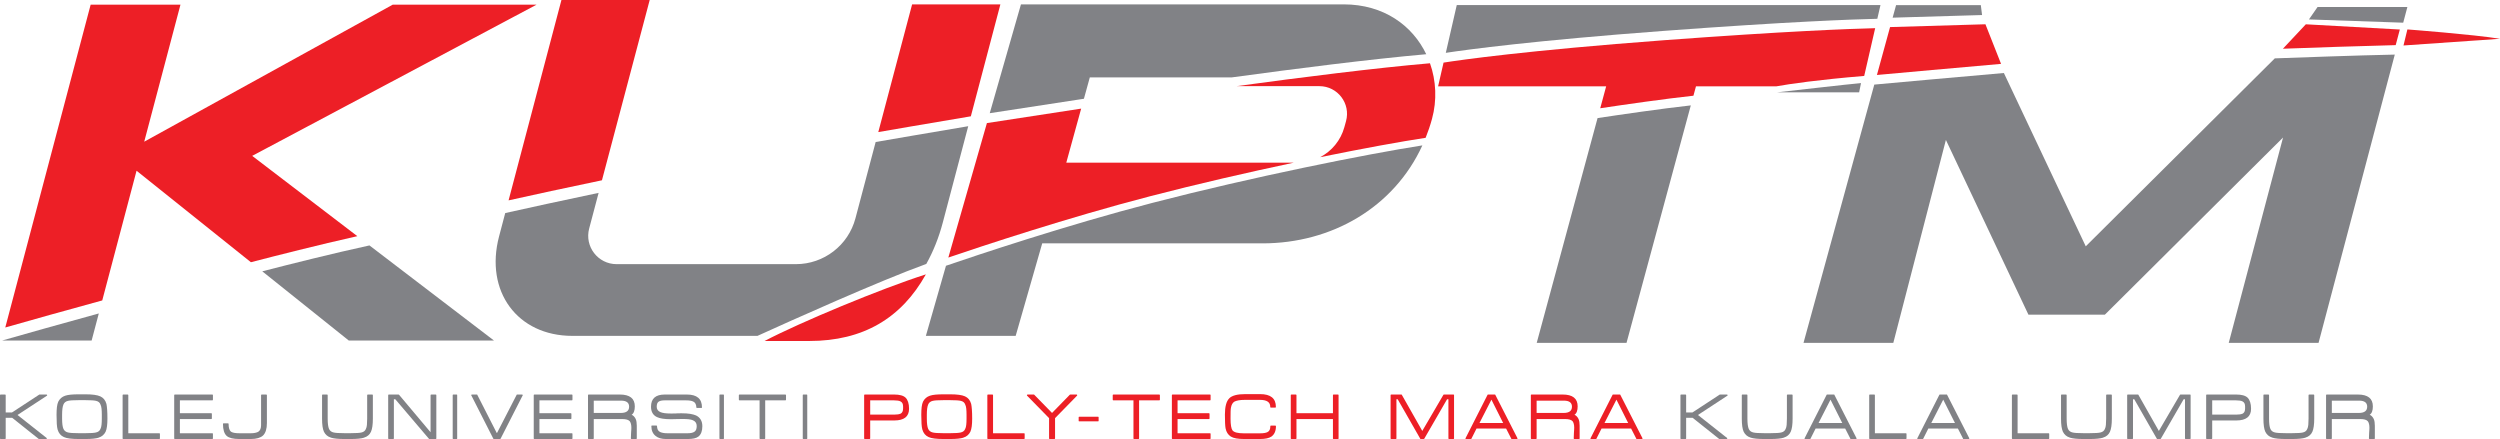 <?xml version="1.0" encoding="UTF-8"?>
<svg xmlns="http://www.w3.org/2000/svg" xmlns:xlink="http://www.w3.org/1999/xlink" width="720.25pt" height="126.48pt" viewBox="0 0 720.25 126.48" version="1.1">
<defs>
<clipPath id="clip1">
  <path d="M 692 8 L 720.25 8 L 720.25 14 L 692 14 Z M 692 8 "/>
</clipPath>
<clipPath id="clip2">
  <path d="M 0 113 L 14 113 L 14 126.48 L 0 126.48 Z M 0 113 "/>
</clipPath>
<clipPath id="clip3">
  <path d="M 16 113 L 31 113 L 31 126.48 L 16 126.48 Z M 16 113 "/>
</clipPath>
<clipPath id="clip4">
  <path d="M 35 113 L 47 113 L 47 126.48 L 35 126.48 Z M 35 113 "/>
</clipPath>
<clipPath id="clip5">
  <path d="M 50 113 L 62 113 L 62 126.48 L 50 126.48 Z M 50 113 "/>
</clipPath>
<clipPath id="clip6">
  <path d="M 64 113 L 77 113 L 77 126.48 L 64 126.48 Z M 64 113 "/>
</clipPath>
<clipPath id="clip7">
  <path d="M 92 113 L 108 113 L 108 126.48 L 92 126.48 Z M 92 113 "/>
</clipPath>
<clipPath id="clip8">
  <path d="M 111 113 L 126 113 L 126 126.48 L 111 126.48 Z M 111 113 "/>
</clipPath>
<clipPath id="clip9">
  <path d="M 130 113 L 132 113 L 132 126.48 L 130 126.48 Z M 130 113 "/>
</clipPath>
<clipPath id="clip10">
  <path d="M 135 113 L 151 113 L 151 126.48 L 135 126.48 Z M 135 113 "/>
</clipPath>
<clipPath id="clip11">
  <path d="M 153 113 L 165 113 L 165 126.48 L 153 126.48 Z M 153 113 "/>
</clipPath>
<clipPath id="clip12">
  <path d="M 169 113 L 184 113 L 184 126.48 L 169 126.48 Z M 169 113 "/>
</clipPath>
<clipPath id="clip13">
  <path d="M 187 113 L 203 113 L 203 126.48 L 187 126.48 Z M 187 113 "/>
</clipPath>
<clipPath id="clip14">
  <path d="M 207 113 L 209 113 L 209 126.48 L 207 126.48 Z M 207 113 "/>
</clipPath>
<clipPath id="clip15">
  <path d="M 212 113 L 227 113 L 227 126.48 L 212 126.48 Z M 212 113 "/>
</clipPath>
<clipPath id="clip16">
  <path d="M 231 113 L 233 113 L 233 126.48 L 231 126.48 Z M 231 113 "/>
</clipPath>
<clipPath id="clip17">
  <path d="M 248 113 L 262 113 L 262 126.48 L 248 126.48 Z M 248 113 "/>
</clipPath>
<clipPath id="clip18">
  <path d="M 265 113 L 281 113 L 281 126.48 L 265 126.48 Z M 265 113 "/>
</clipPath>
<clipPath id="clip19">
  <path d="M 284 113 L 296 113 L 296 126.48 L 284 126.48 Z M 284 113 "/>
</clipPath>
<clipPath id="clip20">
  <path d="M 295 113 L 311 113 L 311 126.48 L 295 126.48 Z M 295 113 "/>
</clipPath>
<clipPath id="clip21">
  <path d="M 320 113 L 335 113 L 335 126.48 L 320 126.48 Z M 320 113 "/>
</clipPath>
<clipPath id="clip22">
  <path d="M 337 113 L 349 113 L 349 126.48 L 337 126.48 Z M 337 113 "/>
</clipPath>
<clipPath id="clip23">
  <path d="M 352 113 L 368 113 L 368 126.48 L 352 126.48 Z M 352 113 "/>
</clipPath>
<clipPath id="clip24">
  <path d="M 371 113 L 386 113 L 386 126.48 L 371 126.48 Z M 371 113 "/>
</clipPath>
<clipPath id="clip25">
  <path d="M 400 113 L 419 113 L 419 126.48 L 400 126.48 Z M 400 113 "/>
</clipPath>
<clipPath id="clip26">
  <path d="M 422 113 L 438 113 L 438 126.48 L 422 126.48 Z M 422 113 "/>
</clipPath>
<clipPath id="clip27">
  <path d="M 441 113 L 456 113 L 456 126.48 L 441 126.48 Z M 441 113 "/>
</clipPath>
<clipPath id="clip28">
  <path d="M 458 113 L 474 113 L 474 126.48 L 458 126.48 Z M 458 113 "/>
</clipPath>
<clipPath id="clip29">
  <path d="M 484 113 L 498 113 L 498 126.48 L 484 126.48 Z M 484 113 "/>
</clipPath>
<clipPath id="clip30">
  <path d="M 501 113 L 517 113 L 517 126.48 L 501 126.48 Z M 501 113 "/>
</clipPath>
<clipPath id="clip31">
  <path d="M 519 113 L 535 113 L 535 126.48 L 519 126.48 Z M 519 113 "/>
</clipPath>
<clipPath id="clip32">
  <path d="M 538 113 L 550 113 L 550 126.48 L 538 126.48 Z M 538 113 "/>
</clipPath>
<clipPath id="clip33">
  <path d="M 552 113 L 568 113 L 568 126.48 L 552 126.48 Z M 552 113 "/>
</clipPath>
<clipPath id="clip34">
  <path d="M 579 113 L 591 113 L 591 126.48 L 579 126.48 Z M 579 113 "/>
</clipPath>
<clipPath id="clip35">
  <path d="M 593 113 L 609 113 L 609 126.48 L 593 126.48 Z M 593 113 "/>
</clipPath>
<clipPath id="clip36">
  <path d="M 612 113 L 632 113 L 632 126.48 L 612 126.48 Z M 612 113 "/>
</clipPath>
<clipPath id="clip37">
  <path d="M 635 113 L 649 113 L 649 126.48 L 635 126.48 Z M 635 113 "/>
</clipPath>
<clipPath id="clip38">
  <path d="M 652 113 L 667 113 L 667 126.48 L 652 126.48 Z M 652 113 "/>
</clipPath>
<clipPath id="clip39">
  <path d="M 670 113 L 685 113 L 685 126.48 L 670 126.48 Z M 670 113 "/>
</clipPath>
</defs>
<g id="surface1">
<path style=" stroke:none;fill-rule:nonzero;fill:rgb(50.6%,50.999%,52.499%);fill-opacity:1;" d="M 271.613 64.137 L 278.945 36.359 C 275.184 36.984 269.762 37.906 262.863 39.09 C 258.926 39.766 255.172 40.414 252.277 40.914 L 246.453 62.902 C 244.391 70.684 237.348 76.102 229.297 76.102 L 177.637 76.102 C 172.273 76.102 168.363 71.023 169.738 65.84 L 172.461 55.566 C 162.371 57.668 151.965 59.957 145.555 61.383 L 143.785 68.094 C 139.605 83.93 149.055 96.766 164.891 96.766 L 218.227 96.766 C 227.555 92.523 253.277 80.949 266.867 76.039 C 268.887 72.418 270.484 68.426 271.613 64.137 "/>
<path style=" stroke:none;fill-rule:nonzero;fill:rgb(50.6%,50.999%,52.499%);fill-opacity:1;" d="M 26.398 98.113 L 28.465 90.305 C 18.008 93.168 7.023 96.277 0.586 98.113 "/>
<path style=" stroke:none;fill-rule:nonzero;fill:rgb(50.6%,50.999%,52.499%);fill-opacity:1;" d="M 75.562 78.168 L 100.488 98.113 L 142.32 98.113 L 106.438 70.707 C 95.836 73.02 83.566 76.102 75.562 78.168 "/>
<path style=" stroke:none;fill-rule:nonzero;fill:rgb(50.6%,50.999%,52.499%);fill-opacity:1;" d="M 272.535 76.566 L 266.742 96.77 L 292.613 96.77 L 300.262 70.113 L 363.746 70.113 C 383.598 70.113 401.57 59.809 409.785 41.887 C 393.887 44.371 361.086 50.902 331.914 58.473 C 307.004 64.941 281.027 73.656 272.535 76.566 "/>
<path style=" stroke:none;fill-rule:nonzero;fill:rgb(50.6%,50.999%,52.499%);fill-opacity:1;" d="M 387.102 1.258 L 294.137 1.258 L 285.145 32.613 C 288.281 32.129 295.316 31.051 311.199 28.617 L 312.277 28.453 L 313.973 22.305 L 354.801 22.305 C 373.336 19.773 394.98 17.023 410.902 15.621 C 406.965 7.41 398.719 1.258 387.102 1.258 "/>
<path style=" stroke:none;fill-rule:nonzero;fill:rgb(50.6%,50.999%,52.499%);fill-opacity:1;" d="M 540.855 5.414 L 541.766 1.453 L 419.695 1.453 L 416.535 15.223 C 422.863 14.266 441.93 11.684 479.238 8.906 C 515.262 6.223 534.02 5.57 540.855 5.414 "/>
<path style=" stroke:none;fill-rule:nonzero;fill:rgb(50.6%,50.999%,52.499%);fill-opacity:1;" d="M 536.16 23.938 C 532.508 24.246 514.828 26.293 511.984 26.598 L 535.617 26.598 "/>
<path style=" stroke:none;fill-rule:nonzero;fill:rgb(50.6%,50.999%,52.499%);fill-opacity:1;" d="M 442.727 98.785 L 468.598 98.785 L 487.121 30.363 C 478.578 31.312 466.902 33.02 460.258 34.02 "/>
<path style=" stroke:none;fill-rule:nonzero;fill:rgb(50.6%,50.999%,52.499%);fill-opacity:1;" d="M 570.676 1.48 L 546.258 1.48 L 545.27 5.09 L 571.031 4.332 Z M 570.676 1.48 "/>
<path style=" stroke:none;fill-rule:nonzero;fill:rgb(50.6%,50.999%,52.499%);fill-opacity:1;" d="M 600.906 70.965 L 577.316 21.031 C 564.914 22.105 545.676 23.852 539.984 24.371 L 519.59 98.785 L 545.461 98.785 L 560.613 40.316 L 584.395 90.664 L 606.402 90.664 L 608.996 88.09 L 657.746 39.621 L 642.098 98.785 L 667.973 98.785 L 689.938 15.73 C 679.191 15.949 661.746 16.582 655.371 16.816 "/>
<path style=" stroke:none;fill-rule:nonzero;fill:rgb(50.6%,50.999%,52.499%);fill-opacity:1;" d="M 667.691 2.016 L 665.207 5.598 L 692.367 6.539 L 693.551 2.066 L 693.566 2.016 "/>
<path style=" stroke:none;fill-rule:nonzero;fill:rgb(92.899%,12.199%,14.899%);fill-opacity:1;" d="M 233.184 98.238 C 248.641 98.238 259.703 91.676 266.742 79.043 C 253.625 83.242 230.441 92.902 220.277 98.238 "/>
<path style=" stroke:none;fill-rule:nonzero;fill:rgb(92.899%,12.199%,14.899%);fill-opacity:1;" d="M 146.52 57.727 C 153.371 56.207 163.652 53.957 173.422 51.938 L 187.18 -0.004 L 161.754 -0.004 "/>
<path style=" stroke:none;fill-rule:nonzero;fill:rgb(92.899%,12.199%,14.899%);fill-opacity:1;" d="M 279.699 33.508 L 288.211 1.258 L 262.781 1.258 L 253.035 38.055 C 255.73 37.59 259 37.027 262.406 36.441 C 270.176 35.105 275.957 34.125 279.699 33.508 "/>
<path style=" stroke:none;fill-rule:nonzero;fill:rgb(92.899%,12.199%,14.899%);fill-opacity:1;" d="M 154.586 1.344 L 113.145 1.344 L 41.551 40.82 L 51.992 1.344 L 26.117 1.344 L 1.52 94.352 C 8.523 92.359 19.371 89.301 29.457 86.555 L 39.34 49.188 L 72.285 75.547 C 79.477 73.676 91.805 70.539 102.945 68.039 L 72.656 44.906 "/>
<path style=" stroke:none;fill-rule:nonzero;fill:rgb(92.899%,12.199%,14.899%);fill-opacity:1;" d="M 311.484 31.293 C 303.637 32.496 288.656 34.785 284.328 35.461 L 273.215 74.203 C 282.875 70.914 307.621 62.695 331.41 56.523 C 345.074 52.973 359.535 49.656 372.699 46.871 L 307.195 46.871 "/>
<path style=" stroke:none;fill-rule:nonzero;fill:rgb(92.899%,12.199%,14.899%);fill-opacity:1;" d="M 356.242 24.82 L 380.109 24.82 C 385.371 24.82 389.188 29.832 387.789 34.906 L 387.312 36.637 C 386.262 40.465 383.668 43.543 380.32 45.289 C 392.863 42.73 403.699 40.766 410.723 39.703 C 411.422 37.957 412.043 36.148 412.555 34.27 C 414.023 28.91 413.766 23.285 411.977 18.227 C 396.336 19.57 374.832 22.289 356.242 24.82 "/>
<path style=" stroke:none;fill-rule:nonzero;fill:rgb(92.899%,12.199%,14.899%);fill-opacity:1;" d="M 415.887 18.039 L 414.32 24.863 L 462.738 24.863 L 461.027 31.188 C 468.121 30.125 479.664 28.457 487.879 27.574 L 488.613 24.863 L 511.816 24.863 C 515.691 24.172 523.535 23.004 537.078 21.875 L 540.238 8.117 C 532.941 8.301 514.305 8.988 479.438 11.586 C 439.742 14.543 420.797 17.27 415.887 18.039 "/>
<path style=" stroke:none;fill-rule:nonzero;fill:rgb(92.899%,12.199%,14.899%);fill-opacity:1;" d="M 544.527 7.801 L 540.742 21.602 C 547.246 21.012 564.754 19.422 576.504 18.402 L 572.004 6.992 "/>
<path style=" stroke:none;fill-rule:nonzero;fill:rgb(92.899%,12.199%,14.899%);fill-opacity:1;" d="M 657.703 14.039 C 665.703 13.746 681.238 13.207 690.199 13 L 691.391 8.504 L 664.312 7 "/>
<g clip-path="url(#clip1)" clip-rule="nonzero">
<path style=" stroke:none;fill-rule:nonzero;fill:rgb(92.899%,12.199%,14.899%);fill-opacity:1;" d="M 693.566 8.48 L 692.449 13.102 L 720.254 11.172 C 712.441 9.91 693.566 8.48 693.566 8.48 "/>
</g>
<g clip-path="url(#clip2)" clip-rule="nonzero">
<path style=" stroke:none;fill-rule:nonzero;fill:rgb(50.6%,50.999%,52.499%);fill-opacity:1;" d="M 5.043 119.555 L 13.504 126.238 C 13.492 126.238 13.484 126.258 13.484 126.297 C 13.484 126.418 13.422 126.48 13.301 126.48 L 11.176 126.48 L 3.504 120.367 L 1.641 120.367 L 1.641 126.297 C 1.641 126.418 1.578 126.48 1.457 126.48 L 0.184 126.48 C 0.062 126.48 0 126.418 0 126.297 L 0 113.867 C 0 113.73 0.062 113.664 0.184 113.664 L 1.457 113.664 C 1.578 113.664 1.641 113.73 1.641 113.867 L 1.641 118.824 L 3.461 118.824 L 11.34 113.664 L 13.383 113.664 C 13.52 113.664 13.586 113.73 13.586 113.867 C 13.586 113.895 13.578 113.926 13.566 113.969 "/>
</g>
<g clip-path="url(#clip3)" clip-rule="nonzero">
<path style=" stroke:none;fill-rule:nonzero;fill:rgb(50.6%,50.999%,52.499%);fill-opacity:1;" d="M 29.332 119.496 C 29.332 118.805 29.305 118.211 29.25 117.711 C 29.195 117.215 29.094 116.82 28.945 116.539 C 28.758 115.984 28.332 115.633 27.672 115.484 C 27.145 115.352 26.125 115.285 24.613 115.285 L 22.668 115.285 C 21.156 115.285 20.133 115.352 19.59 115.484 C 18.945 115.633 18.504 115.984 18.277 116.539 C 18.02 117.133 17.891 118.117 17.891 119.496 L 17.891 120.605 C 17.891 121.984 18.02 122.973 18.277 123.562 C 18.52 124.102 18.965 124.449 19.609 124.598 C 20.137 124.73 21.156 124.801 22.668 124.801 L 24.613 124.801 C 26.109 124.801 27.125 124.73 27.648 124.598 C 28.312 124.449 28.742 124.102 28.945 123.562 C 29.094 123.281 29.195 122.891 29.25 122.391 C 29.305 121.891 29.332 121.297 29.332 120.605 Z M 30.828 122.812 C 30.746 123.449 30.613 123.977 30.422 124.395 C 30.223 124.801 29.953 125.145 29.613 125.438 C 29.277 125.727 28.879 125.938 28.418 126.074 L 28.418 126.094 C 28.027 126.215 27.523 126.309 26.902 126.379 C 26.281 126.445 25.523 126.48 24.633 126.48 L 22.668 126.48 C 20.617 126.48 19.195 126.293 18.398 125.914 C 17.508 125.52 16.906 124.801 16.594 123.746 C 16.484 123.355 16.41 122.809 16.359 122.105 C 16.316 121.406 16.289 120.535 16.289 119.496 C 16.289 118.645 16.328 117.902 16.402 117.266 C 16.477 116.633 16.609 116.113 16.797 115.707 C 17 115.305 17.266 114.957 17.598 114.664 C 17.926 114.375 18.336 114.148 18.824 113.988 L 18.844 113.988 C 19.598 113.73 20.875 113.602 22.668 113.602 L 24.633 113.602 C 26.602 113.602 28.02 113.797 28.887 114.188 C 29.316 114.379 29.684 114.656 29.988 115.02 C 30.293 115.383 30.52 115.836 30.668 116.375 C 30.746 116.754 30.816 117.293 30.867 117.996 C 30.922 118.699 30.949 119.57 30.949 120.605 C 30.949 121.445 30.91 122.18 30.828 122.812 "/>
</g>
<g clip-path="url(#clip4)" clip-rule="nonzero">
<path style=" stroke:none;fill-rule:nonzero;fill:rgb(50.6%,50.999%,52.499%);fill-opacity:1;" d="M 35.504 126.48 C 35.383 126.48 35.324 126.418 35.324 126.297 L 35.324 113.867 C 35.324 113.73 35.383 113.664 35.504 113.664 L 36.781 113.664 C 36.902 113.664 36.965 113.73 36.965 113.867 L 36.965 124.82 L 45.895 124.82 C 46.016 124.82 46.074 124.879 46.074 125 L 46.074 126.297 C 46.074 126.418 46.016 126.48 45.895 126.48 "/>
</g>
<g clip-path="url(#clip5)" clip-rule="nonzero">
<path style=" stroke:none;fill-rule:nonzero;fill:rgb(50.6%,50.999%,52.499%);fill-opacity:1;" d="M 50.371 126.48 C 50.25 126.48 50.188 126.418 50.188 126.297 L 50.188 113.867 C 50.188 113.73 50.25 113.664 50.371 113.664 L 61.184 113.664 C 61.289 113.664 61.344 113.73 61.344 113.867 L 61.344 115.141 C 61.344 115.277 61.289 115.344 61.184 115.344 L 51.828 115.344 L 51.828 119.047 L 60.879 119.047 C 60.988 119.047 61.039 119.117 61.039 119.25 L 61.039 120.527 C 61.039 120.664 60.988 120.73 60.879 120.73 L 51.828 120.73 L 51.828 124.82 L 61.184 124.82 C 61.289 124.82 61.344 124.879 61.344 125 L 61.344 126.297 C 61.344 126.418 61.289 126.48 61.184 126.48 "/>
</g>
<g clip-path="url(#clip6)" clip-rule="nonzero">
<path style=" stroke:none;fill-rule:nonzero;fill:rgb(50.6%,50.999%,52.499%);fill-opacity:1;" d="M 76.613 124.031 C 76.422 124.637 76.145 125.117 75.781 125.465 C 75.43 125.793 74.961 126.043 74.375 126.215 C 73.785 126.391 73.082 126.48 72.258 126.48 L 68.938 126.48 C 67.211 126.48 66 126.184 65.312 125.59 C 64.598 124.941 64.238 123.785 64.238 122.125 C 64.238 122.02 64.293 121.965 64.402 121.965 L 65.676 121.965 C 65.797 121.965 65.859 122.02 65.859 122.125 C 65.859 123.234 66.082 123.977 66.527 124.355 C 66.742 124.504 67.047 124.617 67.441 124.699 C 67.832 124.777 68.332 124.82 68.938 124.82 L 72.258 124.82 C 72.73 124.82 73.145 124.781 73.504 124.707 C 73.863 124.633 74.16 124.531 74.406 124.395 C 74.945 124.043 75.215 123.41 75.215 122.492 L 75.215 113.867 C 75.215 113.73 75.277 113.664 75.398 113.664 L 76.691 113.664 C 76.828 113.664 76.895 113.73 76.895 113.867 L 76.895 121.906 C 76.895 122.715 76.801 123.422 76.613 124.031 "/>
</g>
<g clip-path="url(#clip7)" clip-rule="nonzero">
<path style=" stroke:none;fill-rule:nonzero;fill:rgb(50.6%,50.999%,52.499%);fill-opacity:1;" d="M 106.875 124.395 C 106.496 125.23 105.836 125.789 104.891 126.074 C 104.891 126.086 104.887 126.094 104.871 126.094 C 104.492 126.215 103.992 126.312 103.363 126.379 C 102.734 126.445 101.977 126.48 101.086 126.48 L 99.184 126.48 C 98.293 126.48 97.531 126.445 96.906 126.379 C 96.277 126.312 95.766 126.215 95.375 126.094 C 95.363 126.094 95.348 126.086 95.336 126.074 C 94.848 125.926 94.445 125.711 94.121 125.426 C 93.797 125.145 93.531 124.797 93.332 124.395 C 93.141 123.988 93.004 123.469 92.914 122.836 C 92.828 122.203 92.785 121.457 92.785 120.609 L 92.785 113.867 C 92.785 113.73 92.84 113.664 92.945 113.664 L 94.223 113.664 C 94.344 113.664 94.406 113.73 94.406 113.867 L 94.406 120.609 C 94.406 121.984 94.531 122.973 94.789 123.566 C 95.031 124.117 95.477 124.461 96.125 124.598 C 96.652 124.73 97.672 124.797 99.184 124.797 L 101.086 124.797 C 102.598 124.797 103.617 124.73 104.145 124.598 C 104.789 124.449 105.215 124.105 105.418 123.566 C 105.566 123.281 105.664 122.895 105.711 122.398 C 105.758 121.906 105.781 121.309 105.781 120.609 L 105.781 113.867 C 105.781 113.73 105.852 113.664 105.984 113.664 L 107.242 113.664 C 107.363 113.664 107.422 113.73 107.422 113.867 L 107.422 120.609 C 107.422 122.324 107.242 123.582 106.875 124.395 "/>
</g>
<g clip-path="url(#clip8)" clip-rule="nonzero">
<path style=" stroke:none;fill-rule:nonzero;fill:rgb(50.6%,50.999%,52.499%);fill-opacity:1;" d="M 123.703 126.48 C 123.637 126.48 123.594 126.461 123.578 126.418 L 113.883 115.02 L 113.477 115.02 L 113.477 126.297 C 113.477 126.418 113.414 126.48 113.297 126.48 L 112.02 126.48 C 111.898 126.48 111.836 126.418 111.836 126.297 L 111.836 113.867 C 111.836 113.73 111.898 113.664 112.02 113.664 L 114.836 113.664 C 114.875 113.664 114.922 113.691 114.977 113.746 L 124.047 124.535 L 124.047 113.867 C 124.047 113.73 124.113 113.664 124.25 113.664 L 125.523 113.664 C 125.645 113.664 125.707 113.73 125.707 113.867 L 125.707 126.297 C 125.707 126.418 125.645 126.48 125.523 126.48 "/>
</g>
<g clip-path="url(#clip9)" clip-rule="nonzero">
<path style=" stroke:none;fill-rule:nonzero;fill:rgb(50.6%,50.999%,52.499%);fill-opacity:1;" d="M 130.582 126.48 C 130.473 126.48 130.422 126.418 130.422 126.297 L 130.422 113.867 C 130.422 113.73 130.473 113.664 130.582 113.664 L 131.574 113.664 C 131.668 113.664 131.715 113.73 131.715 113.867 L 131.715 126.297 C 131.715 126.418 131.668 126.48 131.574 126.48 "/>
</g>
<g clip-path="url(#clip10)" clip-rule="nonzero">
<path style=" stroke:none;fill-rule:nonzero;fill:rgb(50.6%,50.999%,52.499%);fill-opacity:1;" d="M 137.492 113.703 L 137.516 113.723 L 137.492 113.723 Z M 144.195 126.438 C 144.168 126.469 144.129 126.48 144.074 126.48 L 142.273 126.48 C 142.219 126.48 142.18 126.469 142.152 126.438 L 135.793 113.926 L 135.793 113.969 C 135.766 113.938 135.754 113.898 135.754 113.844 C 135.754 113.805 135.77 113.766 135.805 113.723 C 135.836 113.684 135.883 113.664 135.934 113.664 L 137.395 113.664 C 137.461 113.664 137.492 113.672 137.484 113.684 C 137.477 113.699 137.48 113.711 137.492 113.723 L 143.102 124.719 L 143.203 124.719 L 148.871 113.703 C 148.871 113.676 148.898 113.664 148.953 113.664 L 150.41 113.664 C 150.48 113.664 150.531 113.684 150.562 113.723 C 150.598 113.766 150.613 113.805 150.613 113.844 C 150.613 113.898 150.602 113.938 150.574 113.969 L 150.574 113.926 "/>
</g>
<g clip-path="url(#clip11)" clip-rule="nonzero">
<path style=" stroke:none;fill-rule:nonzero;fill:rgb(50.6%,50.999%,52.499%);fill-opacity:1;" d="M 153.949 126.48 C 153.828 126.48 153.77 126.418 153.77 126.297 L 153.77 113.867 C 153.77 113.73 153.828 113.664 153.949 113.664 L 164.766 113.664 C 164.871 113.664 164.926 113.73 164.926 113.867 L 164.926 115.141 C 164.926 115.277 164.871 115.344 164.766 115.344 L 155.41 115.344 L 155.41 119.047 L 164.461 119.047 C 164.566 119.047 164.621 119.117 164.621 119.25 L 164.621 120.527 C 164.621 120.664 164.566 120.73 164.461 120.73 L 155.41 120.73 L 155.41 124.82 L 164.766 124.82 C 164.871 124.82 164.926 124.879 164.926 125 L 164.926 126.297 C 164.926 126.418 164.871 126.48 164.766 126.48 "/>
</g>
<g clip-path="url(#clip12)" clip-rule="nonzero">
<path style=" stroke:none;fill-rule:nonzero;fill:rgb(50.6%,50.999%,52.499%);fill-opacity:1;" d="M 178.922 115.426 L 171.062 115.426 L 171.062 118.969 L 178.84 118.969 C 180.445 118.969 181.25 118.367 181.25 117.168 C 181.25 116.004 180.473 115.426 178.922 115.426 M 181.938 126.48 C 181.816 126.48 181.754 126.418 181.754 126.297 C 181.754 125.945 181.773 125.414 181.816 124.695 C 181.844 124.348 181.863 124.051 181.875 123.809 C 181.891 123.566 181.898 123.375 181.898 123.238 C 181.898 122.797 181.855 122.422 181.773 122.117 C 181.695 121.812 181.586 121.566 181.449 121.379 C 181.25 121.148 180.969 120.984 180.609 120.883 C 180.254 120.781 179.812 120.73 179.285 120.73 L 171.062 120.73 L 171.062 126.297 C 171.062 126.418 171.004 126.48 170.883 126.48 L 169.586 126.48 C 169.465 126.48 169.402 126.418 169.402 126.297 L 169.402 113.863 C 169.402 113.73 169.465 113.664 169.586 113.664 L 178.574 113.664 C 181.449 113.664 182.891 114.805 182.891 117.086 C 182.891 117.664 182.816 118.16 182.664 118.574 C 182.516 118.984 182.289 119.293 181.977 119.492 C 182.465 119.711 182.848 120.109 183.133 120.688 C 183.254 120.945 183.336 121.242 183.383 121.582 C 183.434 121.918 183.457 122.277 183.457 122.652 L 183.457 126.297 C 183.457 126.418 183.406 126.48 183.312 126.48 "/>
</g>
<g clip-path="url(#clip13)" clip-rule="nonzero">
<path style=" stroke:none;fill-rule:nonzero;fill:rgb(50.6%,50.999%,52.499%);fill-opacity:1;" d="M 201.246 125.75 C 200.926 126.008 200.504 126.191 199.984 126.309 C 199.465 126.422 198.844 126.48 198.129 126.48 L 191.852 126.48 C 190.586 126.48 189.598 126.188 188.898 125.609 C 188.074 124.961 187.66 124.016 187.66 122.773 C 187.66 122.652 187.715 122.594 187.824 122.594 L 189.102 122.594 C 189.223 122.594 189.281 122.652 189.281 122.773 C 189.297 123.18 189.371 123.523 189.504 123.809 C 189.641 124.09 189.863 124.309 190.172 124.457 C 190.391 124.562 190.672 124.648 191.023 124.719 C 191.375 124.785 191.785 124.82 192.258 124.82 L 198.07 124.82 C 198.527 124.82 198.914 124.785 199.223 124.719 C 199.535 124.648 199.789 124.555 199.992 124.434 C 200.262 124.273 200.453 124.051 200.559 123.766 C 200.668 123.484 200.723 123.145 200.723 122.754 C 200.723 121.93 200.352 121.371 199.609 121.074 C 199.312 120.938 198.918 120.844 198.434 120.789 C 197.949 120.734 197.383 120.711 196.734 120.711 L 196.246 120.711 C 196.07 120.711 195.863 120.715 195.621 120.73 L 194.93 120.73 C 194.902 120.73 194.871 120.734 194.828 120.738 C 194.789 120.746 194.742 120.75 194.688 120.75 L 194.426 120.75 C 194.141 120.766 193.891 120.77 193.676 120.77 L 193.148 120.77 C 191.422 120.77 190.133 120.566 189.281 120.164 C 188.133 119.625 187.559 118.625 187.559 117.168 C 187.559 114.832 188.879 113.664 191.508 113.664 L 197.906 113.664 C 200.797 113.664 202.238 114.898 202.238 117.367 C 202.238 117.477 202.191 117.531 202.098 117.531 L 200.781 117.531 C 200.676 117.531 200.621 117.477 200.621 117.367 C 200.605 116.977 200.531 116.637 200.398 116.348 C 200.262 116.055 200.039 115.836 199.73 115.688 C 199.27 115.457 198.582 115.344 197.664 115.344 L 191.469 115.344 C 191.051 115.344 190.703 115.379 190.426 115.445 C 190.148 115.512 189.93 115.602 189.77 115.707 C 189.391 115.953 189.199 116.445 189.199 117.188 C 189.199 117.93 189.57 118.449 190.312 118.746 C 190.934 119.004 191.887 119.129 193.168 119.129 L 193.797 119.129 C 194.082 119.129 194.418 119.125 194.809 119.109 C 194.852 119.109 194.895 119.105 194.941 119.102 C 194.988 119.094 195.039 119.09 195.094 119.09 L 195.355 119.09 C 195.598 119.078 195.816 119.07 196.004 119.07 L 196.449 119.07 C 197.367 119.07 198.164 119.125 198.84 119.23 C 199.512 119.34 200.082 119.496 200.539 119.695 C 201.742 120.293 202.344 121.324 202.344 122.797 C 202.344 124.156 201.977 125.145 201.246 125.75 "/>
</g>
<g clip-path="url(#clip14)" clip-rule="nonzero">
<path style=" stroke:none;fill-rule:nonzero;fill:rgb(50.6%,50.999%,52.499%);fill-opacity:1;" d="M 207.434 126.48 C 207.324 126.48 207.27 126.418 207.27 126.297 L 207.27 113.867 C 207.27 113.73 207.324 113.664 207.434 113.664 L 208.426 113.664 C 208.52 113.664 208.566 113.73 208.566 113.867 L 208.566 126.297 C 208.566 126.418 208.52 126.48 208.426 126.48 "/>
</g>
<g clip-path="url(#clip15)" clip-rule="nonzero">
<path style=" stroke:none;fill-rule:nonzero;fill:rgb(50.6%,50.999%,52.499%);fill-opacity:1;" d="M 220.453 115.344 L 220.453 126.297 C 220.453 126.418 220.395 126.48 220.273 126.48 L 218.996 126.48 C 218.891 126.48 218.836 126.418 218.836 126.297 L 218.836 115.344 L 213.066 115.344 C 212.93 115.344 212.863 115.277 212.863 115.141 L 212.863 113.863 C 212.863 113.73 212.93 113.664 213.066 113.664 L 226.246 113.664 C 226.383 113.664 226.449 113.73 226.449 113.863 L 226.449 115.141 C 226.449 115.277 226.383 115.344 226.246 115.344 "/>
</g>
<g clip-path="url(#clip16)" clip-rule="nonzero">
<path style=" stroke:none;fill-rule:nonzero;fill:rgb(50.6%,50.999%,52.499%);fill-opacity:1;" d="M 231.438 126.48 C 231.328 126.48 231.273 126.418 231.273 126.297 L 231.273 113.867 C 231.273 113.73 231.328 113.664 231.438 113.664 L 232.43 113.664 C 232.523 113.664 232.57 113.73 232.57 113.867 L 232.57 126.297 C 232.57 126.418 232.523 126.48 232.43 126.48 "/>
</g>
<g clip-path="url(#clip17)" clip-rule="nonzero">
<path style=" stroke:none;fill-rule:nonzero;fill:rgb(92.899%,12.199%,14.899%);fill-opacity:1;" d="M 260.18 117.086 C 260.18 116.734 260.117 116.438 259.996 116.191 C 259.875 115.953 259.68 115.762 259.406 115.629 C 259.207 115.531 258.957 115.461 258.66 115.414 C 258.363 115.367 257.996 115.344 257.566 115.344 L 250.703 115.344 L 250.703 119.453 L 257.566 119.453 C 258.402 119.453 259.016 119.367 259.406 119.191 L 259.406 119.211 C 259.68 119.078 259.875 118.879 259.996 118.625 C 260.117 118.367 260.18 118.062 260.18 117.711 Z M 257.629 121.137 L 250.703 121.137 L 250.703 126.297 C 250.703 126.418 250.637 126.48 250.5 126.48 L 249.145 126.48 C 249.02 126.48 248.961 126.418 248.961 126.297 L 248.961 113.863 C 248.961 113.73 249.02 113.664 249.145 113.664 L 257.629 113.664 C 258.383 113.664 259.035 113.738 259.59 113.887 C 260.145 114.035 260.582 114.266 260.906 114.574 C 261.219 114.887 261.461 115.309 261.637 115.84 C 261.812 116.375 261.898 117.02 261.898 117.773 C 261.898 120.016 260.473 121.137 257.629 121.137 "/>
</g>
<g clip-path="url(#clip18)" clip-rule="nonzero">
<path style=" stroke:none;fill-rule:nonzero;fill:rgb(92.899%,12.199%,14.899%);fill-opacity:1;" d="M 278.461 119.496 C 278.461 118.805 278.434 118.211 278.379 117.711 C 278.324 117.215 278.227 116.82 278.074 116.539 C 277.887 115.984 277.461 115.633 276.801 115.484 C 276.273 115.352 275.254 115.285 273.742 115.285 L 271.801 115.285 C 270.289 115.285 269.262 115.352 268.723 115.484 C 268.074 115.633 267.637 115.984 267.406 116.539 C 267.148 117.133 267.02 118.117 267.02 119.496 L 267.02 120.605 C 267.02 121.984 267.148 122.973 267.406 123.562 C 267.648 124.102 268.094 124.449 268.742 124.598 C 269.27 124.73 270.289 124.801 271.801 124.801 L 273.742 124.801 C 275.242 124.801 276.254 124.73 276.781 124.598 C 277.441 124.449 277.875 124.102 278.074 123.562 C 278.227 123.281 278.324 122.891 278.379 122.391 C 278.434 121.891 278.461 121.297 278.461 120.605 Z M 279.961 122.812 C 279.879 123.449 279.742 123.977 279.555 124.395 C 279.352 124.801 279.082 125.145 278.746 125.438 C 278.406 125.727 278.008 125.938 277.551 126.074 L 277.551 126.094 C 277.156 126.215 276.652 126.309 276.031 126.379 C 275.41 126.445 274.652 126.48 273.766 126.48 L 271.801 126.48 C 269.746 126.48 268.324 126.293 267.527 125.914 C 266.637 125.52 266.035 124.801 265.727 123.746 C 265.617 123.355 265.539 122.809 265.492 122.105 C 265.445 121.406 265.422 120.535 265.422 119.496 C 265.422 118.645 265.461 117.902 265.531 117.266 C 265.605 116.633 265.738 116.113 265.93 115.707 C 266.129 115.305 266.398 114.957 266.727 114.664 C 267.059 114.375 267.469 114.148 267.953 113.988 L 267.973 113.988 C 268.73 113.73 270.004 113.602 271.801 113.602 L 273.766 113.602 C 275.734 113.602 277.152 113.797 278.016 114.188 C 278.445 114.379 278.816 114.656 279.117 115.02 C 279.422 115.383 279.648 115.836 279.797 116.375 C 279.879 116.754 279.945 117.293 280 117.996 C 280.055 118.699 280.082 119.57 280.082 120.605 C 280.082 121.445 280.039 122.18 279.961 122.812 "/>
</g>
<g clip-path="url(#clip19)" clip-rule="nonzero">
<path style=" stroke:none;fill-rule:nonzero;fill:rgb(92.899%,12.199%,14.899%);fill-opacity:1;" d="M 284.637 126.48 C 284.516 126.48 284.453 126.418 284.453 126.297 L 284.453 113.867 C 284.453 113.73 284.516 113.664 284.637 113.664 L 285.91 113.664 C 286.031 113.664 286.094 113.73 286.094 113.867 L 286.094 124.82 L 295.023 124.82 C 295.145 124.82 295.203 124.879 295.203 125 L 295.203 126.297 C 295.203 126.418 295.145 126.48 295.023 126.48 "/>
</g>
<g clip-path="url(#clip20)" clip-rule="nonzero">
<path style=" stroke:none;fill-rule:nonzero;fill:rgb(92.899%,12.199%,14.899%);fill-opacity:1;" d="M 303.961 120.465 L 303.961 126.297 C 303.961 126.418 303.898 126.48 303.777 126.48 L 302.398 126.48 C 302.293 126.48 302.238 126.418 302.238 126.297 L 302.238 120.465 L 295.898 113.988 C 295.871 113.973 295.859 113.953 295.859 113.926 L 295.859 113.863 C 295.859 113.73 295.93 113.664 296.062 113.664 L 297.887 113.664 C 297.91 113.664 297.934 113.676 297.945 113.703 L 303.09 118.969 L 308.23 113.703 C 308.258 113.676 308.305 113.664 308.371 113.664 L 310.176 113.664 C 310.281 113.664 310.336 113.73 310.336 113.863 L 310.336 113.926 C 310.336 113.953 310.324 113.973 310.297 113.988 "/>
</g>
<path style=" stroke:none;fill-rule:nonzero;fill:rgb(92.899%,12.199%,14.899%);fill-opacity:1;" d="M 310.922 121.387 C 310.816 121.387 310.762 121.34 310.762 121.246 L 310.762 120.215 C 310.762 120.117 310.816 120.07 310.922 120.07 L 316.371 120.07 C 316.465 120.07 316.512 120.117 316.512 120.215 L 316.512 121.246 C 316.512 121.34 316.465 121.387 316.371 121.387 "/>
<g clip-path="url(#clip21)" clip-rule="nonzero">
<path style=" stroke:none;fill-rule:nonzero;fill:rgb(92.899%,12.199%,14.899%);fill-opacity:1;" d="M 328.172 115.344 L 328.172 126.297 C 328.172 126.418 328.109 126.48 327.988 126.48 L 326.711 126.48 C 326.605 126.48 326.551 126.418 326.551 126.297 L 326.551 115.344 L 320.781 115.344 C 320.645 115.344 320.578 115.277 320.578 115.141 L 320.578 113.863 C 320.578 113.73 320.645 113.664 320.781 113.664 L 333.961 113.664 C 334.094 113.664 334.164 113.73 334.164 113.863 L 334.164 115.141 C 334.164 115.277 334.094 115.344 333.961 115.344 "/>
</g>
<g clip-path="url(#clip22)" clip-rule="nonzero">
<path style=" stroke:none;fill-rule:nonzero;fill:rgb(92.899%,12.199%,14.899%);fill-opacity:1;" d="M 337.801 126.48 C 337.68 126.48 337.617 126.418 337.617 126.297 L 337.617 113.867 C 337.617 113.73 337.68 113.664 337.801 113.664 L 348.613 113.664 C 348.719 113.664 348.773 113.73 348.773 113.867 L 348.773 115.141 C 348.773 115.277 348.719 115.344 348.613 115.344 L 339.258 115.344 L 339.258 119.047 L 348.309 119.047 C 348.414 119.047 348.469 119.117 348.469 119.25 L 348.469 120.527 C 348.469 120.664 348.414 120.73 348.309 120.73 L 339.258 120.73 L 339.258 124.82 L 348.613 124.82 C 348.719 124.82 348.773 124.879 348.773 125 L 348.773 126.297 C 348.773 126.418 348.719 126.48 348.613 126.48 "/>
</g>
<g clip-path="url(#clip23)" clip-rule="nonzero">
<path style=" stroke:none;fill-rule:nonzero;fill:rgb(92.899%,12.199%,14.899%);fill-opacity:1;" d="M 367.578 122.715 C 367.594 122.727 367.598 122.754 367.598 122.797 C 367.598 124.156 367.168 125.152 366.305 125.773 C 365.59 126.242 364.5 126.48 363.043 126.48 L 358.445 126.48 C 357.555 126.48 356.789 126.422 356.148 126.309 C 355.508 126.191 354.977 126.008 354.559 125.75 C 354.184 125.492 353.867 125.176 353.617 124.789 C 353.367 124.402 353.188 123.938 353.082 123.383 C 352.961 122.723 352.898 121.402 352.898 119.434 C 352.898 117.141 353.316 115.582 354.156 114.758 L 354.137 114.758 C 354.957 113.945 356.504 113.543 358.77 113.543 L 363.023 113.543 C 364.535 113.543 365.672 113.844 366.434 114.453 C 367.195 115.062 367.578 115.98 367.578 117.207 L 367.578 117.246 C 367.578 117.367 367.523 117.43 367.418 117.43 L 366.141 117.43 C 366.02 117.43 365.961 117.367 365.961 117.246 L 365.961 117.207 C 365.961 115.871 364.98 115.203 363.023 115.203 L 358.648 115.203 C 357.906 115.203 357.289 115.25 356.797 115.344 C 356.305 115.438 355.914 115.559 355.633 115.707 C 355.121 116.02 354.789 116.594 354.641 117.43 C 354.586 117.656 354.555 118.039 354.539 118.574 C 354.527 119.105 354.52 119.785 354.52 120.609 C 354.52 121.5 354.57 122.23 354.672 122.805 C 354.773 123.379 354.918 123.785 355.105 124.027 C 355.578 124.57 356.645 124.84 358.305 124.84 L 363.023 124.84 C 363.98 124.84 364.691 124.727 365.148 124.496 C 365.703 124.238 365.98 123.691 365.98 122.855 L 365.98 122.797 C 365.98 122.672 366.039 122.613 366.16 122.613 L 367.457 122.613 C 367.473 122.613 367.477 122.617 367.477 122.633 "/>
</g>
<g clip-path="url(#clip24)" clip-rule="nonzero">
<path style=" stroke:none;fill-rule:nonzero;fill:rgb(92.899%,12.199%,14.899%);fill-opacity:1;" d="M 384.18 126.48 C 384.074 126.48 384.02 126.418 384.02 126.297 L 384.02 120.73 L 373.512 120.73 L 373.512 126.297 C 373.512 126.418 373.449 126.48 373.328 126.48 L 372.055 126.48 C 371.93 126.48 371.871 126.418 371.871 126.297 L 371.871 113.867 C 371.871 113.73 371.93 113.664 372.055 113.664 L 373.328 113.664 C 373.449 113.664 373.512 113.73 373.512 113.867 L 373.512 119.047 L 384.02 119.047 L 384.02 113.867 C 384.02 113.73 384.074 113.664 384.18 113.664 L 385.477 113.664 C 385.586 113.664 385.641 113.73 385.641 113.867 L 385.641 126.297 C 385.641 126.418 385.586 126.48 385.477 126.48 "/>
</g>
<g clip-path="url(#clip25)" clip-rule="nonzero">
<path style=" stroke:none;fill-rule:nonzero;fill:rgb(92.899%,12.199%,14.899%);fill-opacity:1;" d="M 417.473 126.48 C 417.352 126.48 417.289 126.418 417.289 126.297 L 417.289 115.02 L 416.906 115.02 L 410.305 126.441 C 410.277 126.465 410.23 126.48 410.164 126.48 L 409.289 126.48 C 409.266 126.48 409.238 126.473 409.211 126.461 L 402.672 115.02 L 402.309 115.02 L 402.309 126.297 C 402.309 126.418 402.246 126.48 402.125 126.48 L 400.809 126.48 C 400.688 126.48 400.629 126.418 400.629 126.297 L 400.629 113.867 C 400.629 113.73 400.688 113.664 400.809 113.664 L 403.723 113.664 C 403.766 113.664 403.797 113.668 403.828 113.684 L 409.758 124.152 L 415.871 113.703 C 415.898 113.676 415.945 113.664 416.016 113.664 L 418.77 113.664 C 418.863 113.664 418.91 113.73 418.91 113.867 L 418.91 126.297 C 418.91 126.418 418.863 126.48 418.77 126.48 "/>
</g>
<g clip-path="url(#clip26)" clip-rule="nonzero">
<path style=" stroke:none;fill-rule:nonzero;fill:rgb(92.899%,12.199%,14.899%);fill-opacity:1;" d="M 426.238 121.863 L 433.059 121.863 L 429.68 115.141 Z M 435.551 126.48 L 435.43 126.48 C 435.43 126.469 435.422 126.445 435.41 126.418 L 435.43 126.441 L 433.91 123.465 L 425.387 123.465 L 423.887 126.441 L 423.887 126.418 L 423.887 126.48 L 422.371 126.48 C 422.246 126.48 422.188 126.418 422.188 126.297 L 422.188 126.277 C 422.188 126.25 422.199 126.223 422.227 126.195 L 422.227 126.238 L 428.586 113.703 C 428.613 113.676 428.652 113.664 428.707 113.664 L 430.672 113.664 C 430.711 113.664 430.734 113.668 430.742 113.672 C 430.75 113.68 430.758 113.691 430.773 113.703 L 437.172 126.238 L 437.172 126.195 C 437.184 126.223 437.191 126.25 437.191 126.277 L 437.191 126.297 C 437.191 126.418 437.137 126.48 437.027 126.48 "/>
</g>
<g clip-path="url(#clip27)" clip-rule="nonzero">
<path style=" stroke:none;fill-rule:nonzero;fill:rgb(92.899%,12.199%,14.899%);fill-opacity:1;" d="M 450.555 115.426 L 442.699 115.426 L 442.699 118.969 L 450.473 118.969 C 452.078 118.969 452.883 118.367 452.883 117.168 C 452.883 116.004 452.105 115.426 450.555 115.426 M 453.57 126.48 C 453.449 126.48 453.391 126.418 453.391 126.297 C 453.391 125.945 453.406 125.414 453.449 124.695 C 453.477 124.348 453.496 124.051 453.508 123.809 C 453.523 123.566 453.531 123.375 453.531 123.238 C 453.531 122.797 453.488 122.422 453.406 122.117 C 453.328 121.812 453.219 121.566 453.086 121.379 C 452.883 121.148 452.602 120.984 452.242 120.883 C 451.887 120.781 451.445 120.73 450.918 120.73 L 442.699 120.73 L 442.699 126.297 C 442.699 126.418 442.637 126.48 442.516 126.48 L 441.219 126.48 C 441.098 126.48 441.035 126.418 441.035 126.297 L 441.035 113.863 C 441.035 113.73 441.098 113.664 441.219 113.664 L 450.211 113.664 C 453.086 113.664 454.523 114.805 454.523 117.086 C 454.523 117.664 454.449 118.16 454.301 118.574 C 454.148 118.984 453.922 119.293 453.609 119.492 C 454.098 119.711 454.48 120.109 454.766 120.688 C 454.887 120.945 454.973 121.242 455.02 121.582 C 455.066 121.918 455.09 122.277 455.09 122.652 L 455.09 126.297 C 455.09 126.418 455.039 126.48 454.949 126.48 "/>
</g>
<g clip-path="url(#clip28)" clip-rule="nonzero">
<path style=" stroke:none;fill-rule:nonzero;fill:rgb(92.899%,12.199%,14.899%);fill-opacity:1;" d="M 462.254 121.863 L 469.074 121.863 L 465.695 115.141 Z M 471.566 126.48 L 471.445 126.48 C 471.445 126.469 471.438 126.445 471.426 126.418 L 471.445 126.441 L 469.926 123.465 L 461.402 123.465 L 459.902 126.441 L 459.902 126.418 L 459.902 126.48 L 458.387 126.48 C 458.266 126.48 458.203 126.418 458.203 126.297 L 458.203 126.277 C 458.203 126.25 458.219 126.223 458.242 126.195 L 458.242 126.238 L 464.602 113.703 C 464.629 113.676 464.668 113.664 464.723 113.664 L 466.688 113.664 C 466.727 113.664 466.75 113.668 466.758 113.672 C 466.766 113.68 466.773 113.691 466.789 113.703 L 473.188 126.238 L 473.188 126.195 C 473.199 126.223 473.207 126.25 473.207 126.277 L 473.207 126.297 C 473.207 126.418 473.152 126.48 473.047 126.48 "/>
</g>
<g clip-path="url(#clip29)" clip-rule="nonzero">
<path style=" stroke:none;fill-rule:nonzero;fill:rgb(50.6%,50.999%,52.499%);fill-opacity:1;" d="M 489.18 119.555 L 497.641 126.238 C 497.629 126.238 497.621 126.258 497.621 126.297 C 497.621 126.418 497.562 126.48 497.438 126.48 L 495.312 126.48 L 487.641 120.367 L 485.777 120.367 L 485.777 126.297 C 485.777 126.418 485.715 126.48 485.594 126.48 L 484.316 126.48 C 484.195 126.48 484.137 126.418 484.137 126.297 L 484.137 113.867 C 484.137 113.73 484.195 113.664 484.316 113.664 L 485.594 113.664 C 485.715 113.664 485.777 113.73 485.777 113.867 L 485.777 118.824 L 487.598 118.824 L 495.477 113.664 L 497.52 113.664 C 497.656 113.664 497.723 113.73 497.723 113.867 C 497.723 113.895 497.715 113.926 497.703 113.969 "/>
</g>
<g clip-path="url(#clip30)" clip-rule="nonzero">
<path style=" stroke:none;fill-rule:nonzero;fill:rgb(50.6%,50.999%,52.499%);fill-opacity:1;" d="M 515.902 124.395 C 515.523 125.23 514.863 125.789 513.922 126.074 C 513.922 126.086 513.914 126.094 513.898 126.094 C 513.52 126.215 513.02 126.312 512.391 126.379 C 511.762 126.445 511.004 126.48 510.113 126.48 L 508.211 126.48 C 507.32 126.48 506.559 126.445 505.93 126.379 C 505.305 126.312 504.797 126.215 504.402 126.094 C 504.391 126.094 504.375 126.086 504.363 126.074 C 503.879 125.926 503.473 125.711 503.148 125.426 C 502.824 125.145 502.562 124.797 502.359 124.395 C 502.168 123.988 502.031 123.469 501.941 122.836 C 501.855 122.203 501.812 121.457 501.812 120.609 L 501.812 113.867 C 501.812 113.73 501.863 113.664 501.973 113.664 L 503.25 113.664 C 503.371 113.664 503.43 113.73 503.43 113.867 L 503.43 120.609 C 503.43 121.984 503.559 122.973 503.816 123.566 C 504.059 124.117 504.504 124.461 505.152 124.598 C 505.68 124.73 506.699 124.797 508.211 124.797 L 510.113 124.797 C 511.625 124.797 512.645 124.73 513.172 124.598 C 513.816 124.449 514.242 124.105 514.445 123.566 C 514.594 123.281 514.691 122.895 514.738 122.398 C 514.785 121.906 514.809 121.309 514.809 120.609 L 514.809 113.867 C 514.809 113.73 514.879 113.664 515.012 113.664 L 516.27 113.664 C 516.391 113.664 516.449 113.73 516.449 113.867 L 516.449 120.609 C 516.449 122.324 516.27 123.582 515.902 124.395 "/>
</g>
<g clip-path="url(#clip31)" clip-rule="nonzero">
<path style=" stroke:none;fill-rule:nonzero;fill:rgb(50.6%,50.999%,52.499%);fill-opacity:1;" d="M 523.926 121.863 L 530.75 121.863 L 527.367 115.141 Z M 533.238 126.48 L 533.117 126.48 C 533.117 126.469 533.113 126.445 533.098 126.418 L 533.117 126.441 L 531.602 123.465 L 523.074 123.465 L 521.578 126.441 L 521.578 126.418 L 521.578 126.48 L 520.059 126.48 C 519.938 126.48 519.879 126.418 519.879 126.297 L 519.879 126.277 C 519.879 126.25 519.891 126.223 519.918 126.195 L 519.918 126.238 L 526.273 113.703 C 526.301 113.676 526.344 113.664 526.395 113.664 L 528.359 113.664 C 528.402 113.664 528.426 113.668 528.43 113.672 C 528.438 113.68 528.445 113.691 528.461 113.703 L 534.859 126.238 L 534.859 126.195 C 534.871 126.223 534.879 126.25 534.879 126.277 L 534.879 126.297 C 534.879 126.418 534.824 126.48 534.719 126.48 "/>
</g>
<g clip-path="url(#clip32)" clip-rule="nonzero">
<path style=" stroke:none;fill-rule:nonzero;fill:rgb(50.6%,50.999%,52.499%);fill-opacity:1;" d="M 538.699 126.48 C 538.578 126.48 538.516 126.418 538.516 126.297 L 538.516 113.867 C 538.516 113.73 538.578 113.664 538.699 113.664 L 539.973 113.664 C 540.094 113.664 540.156 113.73 540.156 113.867 L 540.156 124.82 L 549.086 124.82 C 549.207 124.82 549.266 124.879 549.266 125 L 549.266 126.297 C 549.266 126.418 549.207 126.48 549.086 126.48 "/>
</g>
<g clip-path="url(#clip33)" clip-rule="nonzero">
<path style=" stroke:none;fill-rule:nonzero;fill:rgb(50.6%,50.999%,52.499%);fill-opacity:1;" d="M 556.402 121.863 L 563.227 121.863 L 559.844 115.141 Z M 565.715 126.48 L 565.594 126.48 C 565.594 126.469 565.586 126.445 565.574 126.418 L 565.594 126.441 L 564.074 123.465 L 555.551 123.465 L 554.055 126.441 L 554.055 126.418 L 554.055 126.48 L 552.535 126.48 C 552.414 126.48 552.352 126.418 552.352 126.297 L 552.352 126.277 C 552.352 126.25 552.367 126.223 552.395 126.195 L 552.395 126.238 L 558.75 113.703 C 558.777 113.676 558.816 113.664 558.871 113.664 L 560.836 113.664 C 560.879 113.664 560.898 113.668 560.906 113.672 C 560.914 113.68 560.922 113.691 560.938 113.703 L 567.336 126.238 L 567.336 126.195 C 567.348 126.223 567.355 126.25 567.355 126.277 L 567.355 126.297 C 567.355 126.418 567.301 126.48 567.195 126.48 "/>
</g>
<g clip-path="url(#clip34)" clip-rule="nonzero">
<path style=" stroke:none;fill-rule:nonzero;fill:rgb(50.6%,50.999%,52.499%);fill-opacity:1;" d="M 579.812 126.48 C 579.691 126.48 579.629 126.418 579.629 126.297 L 579.629 113.867 C 579.629 113.73 579.691 113.664 579.812 113.664 L 581.086 113.664 C 581.207 113.664 581.27 113.73 581.27 113.867 L 581.27 124.82 L 590.199 124.82 C 590.32 124.82 590.379 124.879 590.379 125 L 590.379 126.297 C 590.379 126.418 590.32 126.48 590.199 126.48 "/>
</g>
<g clip-path="url(#clip35)" clip-rule="nonzero">
<path style=" stroke:none;fill-rule:nonzero;fill:rgb(50.6%,50.999%,52.499%);fill-opacity:1;" d="M 607.875 124.395 C 607.496 125.23 606.836 125.789 605.891 126.074 C 605.891 126.086 605.883 126.094 605.871 126.094 C 605.492 126.215 604.988 126.312 604.359 126.379 C 603.734 126.445 602.977 126.48 602.086 126.48 L 600.18 126.48 C 599.289 126.48 598.531 126.445 597.902 126.379 C 597.273 126.312 596.766 126.215 596.375 126.094 C 596.359 126.094 596.348 126.086 596.336 126.074 C 595.848 125.926 595.441 125.711 595.117 125.426 C 594.797 125.145 594.531 124.797 594.328 124.395 C 594.141 123.988 594.004 123.469 593.914 122.836 C 593.824 122.203 593.781 121.457 593.781 120.609 L 593.781 113.867 C 593.781 113.73 593.836 113.664 593.945 113.664 L 595.219 113.664 C 595.34 113.664 595.402 113.73 595.402 113.867 L 595.402 120.609 C 595.402 121.984 595.531 122.973 595.785 123.566 C 596.027 124.117 596.477 124.461 597.121 124.598 C 597.648 124.73 598.668 124.797 600.18 124.797 L 602.086 124.797 C 603.598 124.797 604.613 124.73 605.141 124.598 C 605.789 124.449 606.215 124.105 606.418 123.566 C 606.566 123.281 606.664 122.895 606.711 122.398 C 606.758 121.906 606.781 121.309 606.781 120.609 L 606.781 113.867 C 606.781 113.73 606.848 113.664 606.984 113.664 L 608.238 113.664 C 608.359 113.664 608.422 113.73 608.422 113.867 L 608.422 120.609 C 608.422 122.324 608.238 123.582 607.875 124.395 "/>
</g>
<g clip-path="url(#clip36)" clip-rule="nonzero">
<path style=" stroke:none;fill-rule:nonzero;fill:rgb(50.6%,50.999%,52.499%);fill-opacity:1;" d="M 629.68 126.48 C 629.559 126.48 629.496 126.418 629.496 126.297 L 629.496 115.02 L 629.113 115.02 L 622.512 126.441 C 622.484 126.465 622.438 126.48 622.371 126.48 L 621.5 126.48 C 621.473 126.48 621.445 126.473 621.422 126.461 L 614.879 115.02 L 614.516 115.02 L 614.516 126.297 C 614.516 126.418 614.453 126.48 614.332 126.48 L 613.016 126.48 C 612.895 126.48 612.836 126.418 612.836 126.297 L 612.836 113.867 C 612.836 113.73 612.895 113.664 613.016 113.664 L 615.934 113.664 C 615.973 113.664 616.008 113.668 616.035 113.684 L 621.965 124.152 L 628.078 113.703 C 628.105 113.676 628.156 113.664 628.223 113.664 L 630.977 113.664 C 631.07 113.664 631.117 113.73 631.117 113.867 L 631.117 126.297 C 631.117 126.418 631.07 126.48 630.977 126.48 "/>
</g>
<g clip-path="url(#clip37)" clip-rule="nonzero">
<path style=" stroke:none;fill-rule:nonzero;fill:rgb(50.6%,50.999%,52.499%);fill-opacity:1;" d="M 646.809 117.086 C 646.809 116.734 646.746 116.438 646.629 116.191 C 646.504 115.953 646.312 115.762 646.039 115.629 C 645.84 115.531 645.59 115.461 645.289 115.414 C 644.996 115.367 644.629 115.344 644.199 115.344 L 637.336 115.344 L 637.336 119.453 L 644.199 119.453 C 645.035 119.453 645.648 119.367 646.039 119.191 L 646.039 119.211 C 646.312 119.078 646.504 118.879 646.629 118.625 C 646.746 118.367 646.809 118.062 646.809 117.711 Z M 644.258 121.137 L 637.336 121.137 L 637.336 126.297 C 637.336 126.418 637.266 126.48 637.133 126.48 L 635.773 126.48 C 635.652 126.48 635.594 126.418 635.594 126.297 L 635.594 113.863 C 635.594 113.73 635.652 113.664 635.773 113.664 L 644.258 113.664 C 645.016 113.664 645.668 113.738 646.223 113.887 C 646.777 114.035 647.215 114.266 647.539 114.574 C 647.848 114.887 648.09 115.309 648.27 115.84 C 648.441 116.375 648.531 117.02 648.531 117.773 C 648.531 120.016 647.105 121.137 644.258 121.137 "/>
</g>
<g clip-path="url(#clip38)" clip-rule="nonzero">
<path style=" stroke:none;fill-rule:nonzero;fill:rgb(50.6%,50.999%,52.499%);fill-opacity:1;" d="M 666.188 124.395 C 665.809 125.23 665.145 125.789 664.203 126.074 C 664.203 126.086 664.195 126.094 664.18 126.094 C 663.805 126.215 663.301 126.312 662.672 126.379 C 662.047 126.445 661.285 126.48 660.395 126.48 L 658.492 126.48 C 657.602 126.48 656.84 126.445 656.215 126.379 C 655.586 126.312 655.078 126.215 654.688 126.094 C 654.672 126.094 654.656 126.086 654.645 126.074 C 654.16 125.926 653.754 125.711 653.43 125.426 C 653.105 125.145 652.844 124.797 652.641 124.395 C 652.449 123.988 652.312 123.469 652.227 122.836 C 652.137 122.203 652.094 121.457 652.094 120.609 L 652.094 113.867 C 652.094 113.73 652.148 113.664 652.254 113.664 L 653.531 113.664 C 653.652 113.664 653.715 113.73 653.715 113.867 L 653.715 120.609 C 653.715 121.984 653.84 122.973 654.098 123.566 C 654.34 124.117 654.789 124.461 655.434 124.598 C 655.961 124.73 656.98 124.797 658.492 124.797 L 660.395 124.797 C 661.906 124.797 662.926 124.73 663.453 124.598 C 664.102 124.449 664.523 124.105 664.73 123.566 C 664.875 123.281 664.973 122.895 665.023 122.398 C 665.07 121.906 665.094 121.309 665.094 120.609 L 665.094 113.867 C 665.094 113.73 665.16 113.664 665.297 113.664 L 666.551 113.664 C 666.672 113.664 666.73 113.73 666.73 113.867 L 666.73 120.609 C 666.73 122.324 666.551 123.582 666.188 124.395 "/>
</g>
<g clip-path="url(#clip39)" clip-rule="nonzero">
<path style=" stroke:none;fill-rule:nonzero;fill:rgb(50.6%,50.999%,52.499%);fill-opacity:1;" d="M 679.656 115.426 L 671.801 115.426 L 671.801 118.969 L 679.574 118.969 C 681.18 118.969 681.984 118.367 681.984 117.168 C 681.984 116.004 681.207 115.426 679.656 115.426 M 682.672 126.48 C 682.551 126.48 682.488 126.418 682.488 126.297 C 682.488 125.945 682.508 125.414 682.551 124.695 C 682.578 124.348 682.598 124.051 682.609 123.809 C 682.625 123.566 682.633 123.375 682.633 123.238 C 682.633 122.797 682.59 122.422 682.508 122.117 C 682.43 121.812 682.32 121.566 682.184 121.379 C 681.984 121.148 681.703 120.984 681.344 120.883 C 680.988 120.781 680.547 120.73 680.02 120.73 L 671.801 120.73 L 671.801 126.297 C 671.801 126.418 671.738 126.48 671.617 126.48 L 670.32 126.48 C 670.199 126.48 670.137 126.418 670.137 126.297 L 670.137 113.863 C 670.137 113.73 670.199 113.664 670.32 113.664 L 679.309 113.664 C 682.184 113.664 683.621 114.805 683.621 117.086 C 683.621 117.664 683.551 118.16 683.398 118.574 C 683.254 118.984 683.023 119.293 682.711 119.492 C 683.199 119.711 683.582 120.109 683.867 120.688 C 683.988 120.945 684.07 121.242 684.117 121.582 C 684.168 121.918 684.191 122.277 684.191 122.652 L 684.191 126.297 C 684.191 126.418 684.141 126.48 684.051 126.48 "/>
</g>
</g>
</svg>
